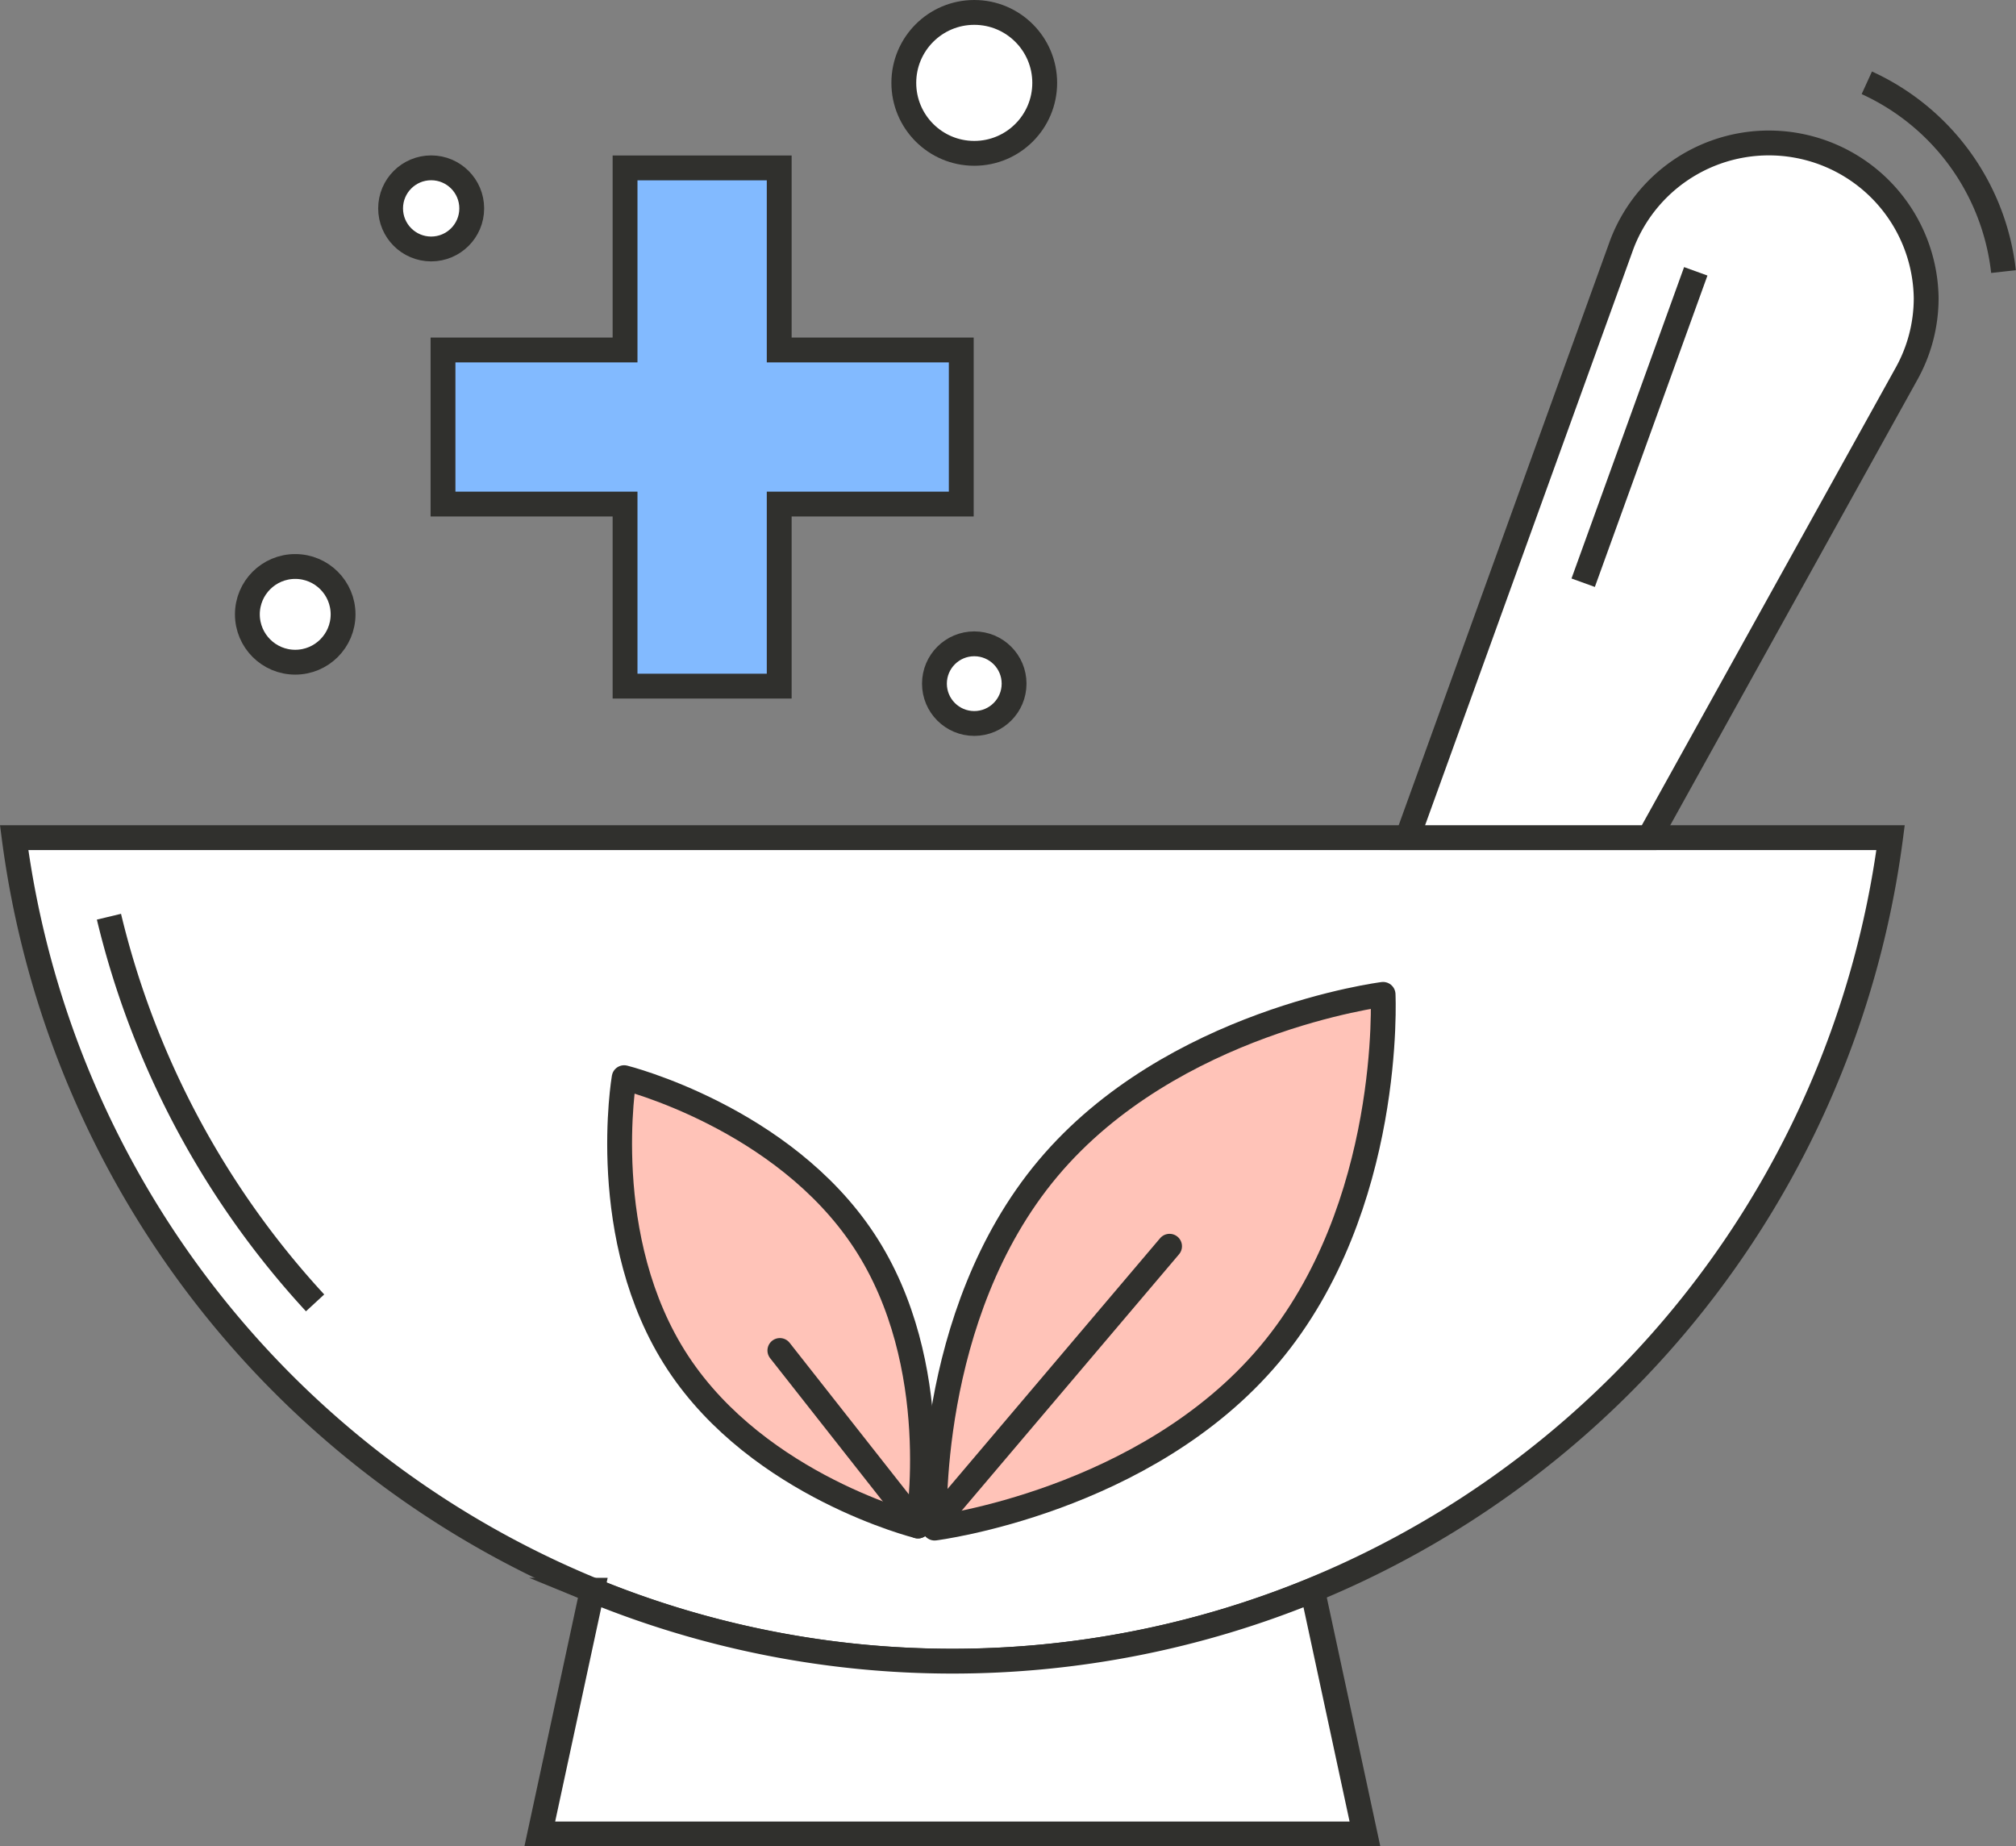 <svg xmlns="http://www.w3.org/2000/svg" viewBox="0 0 243.51 223"><rect x="0" y="0" width="243.51" height="223" fill="#808080" stroke="none"/><defs><style>.cls-1{fill:#fff;}.cls-1,.cls-2,.cls-3,.cls-4,.cls-5{stroke:#30302d;stroke-width:3px;}.cls-1,.cls-2,.cls-3{stroke-miterlimit:10;}.cls-2,.cls-5{fill:none;}.cls-3{fill:#82baff;}.cls-4{fill:#ffc3b8;}.cls-4,.cls-5{stroke-linecap:round;stroke-linejoin:round;}</style></defs><g id="Layer_2" data-name="Layer 2"><g id="Layer_1-2" data-name="Layer 1"><path class="cls-1" d="M228.36,101.17a114.29,114.29,0,0,1-226.65,0Z"/><path class="cls-2" d="M38.06,157.36a104.86,104.86,0,0,1-24.9-46.64"/><path class="cls-1" d="M164.87,221.5H65.2l6.34-29.43a114.78,114.78,0,0,0,87,0Z"/><polygon class="cls-3" points="116.11 42.27 94.12 42.27 94.12 20.28 75.5 20.28 75.5 42.27 53.51 42.27 53.51 60.88 75.5 60.88 75.5 82.87 94.12 82.87 94.12 60.88 116.11 60.88 116.11 42.27"/><path class="cls-2" d="M225.49,10A28.55,28.55,0,0,1,242,32.8"/><path class="cls-1" d="M232.66,36a18.74,18.74,0,0,1-2.39,9.17l-31.07,56H170l25.9-71.65A19,19,0,0,1,232.66,36Z"/><line class="cls-2" x1="191.23" y1="70.38" x2="204.83" y2="32.77"/><circle class="cls-1" cx="117.68" cy="10.01" r="8.51"/><circle class="cls-1" cx="117.68" cy="82.57" r="4.81"/><circle class="cls-1" cx="35.66" cy="74.2" r="5.78"/><circle class="cls-1" cx="52.08" cy="25.17" r="4.9"/><path class="cls-4" d="M112.89,184.56s-1.25-25.66,13.71-43.46,40.46-21,40.46-21,1.25,25.67-13.71,43.47S112.89,184.56,112.89,184.56Z"/><path class="cls-4" d="M110.88,184.31s-19.17-4.76-29-19.72-6.49-34.43-6.49-34.43,19.17,4.77,29,19.72S110.88,184.31,110.88,184.31Z"/><line class="cls-5" x1="112.62" y1="184.31" x2="141.27" y2="150.52"/><line class="cls-5" x1="110.88" y1="184.31" x2="94.2" y2="163.11"/></g></g></svg>